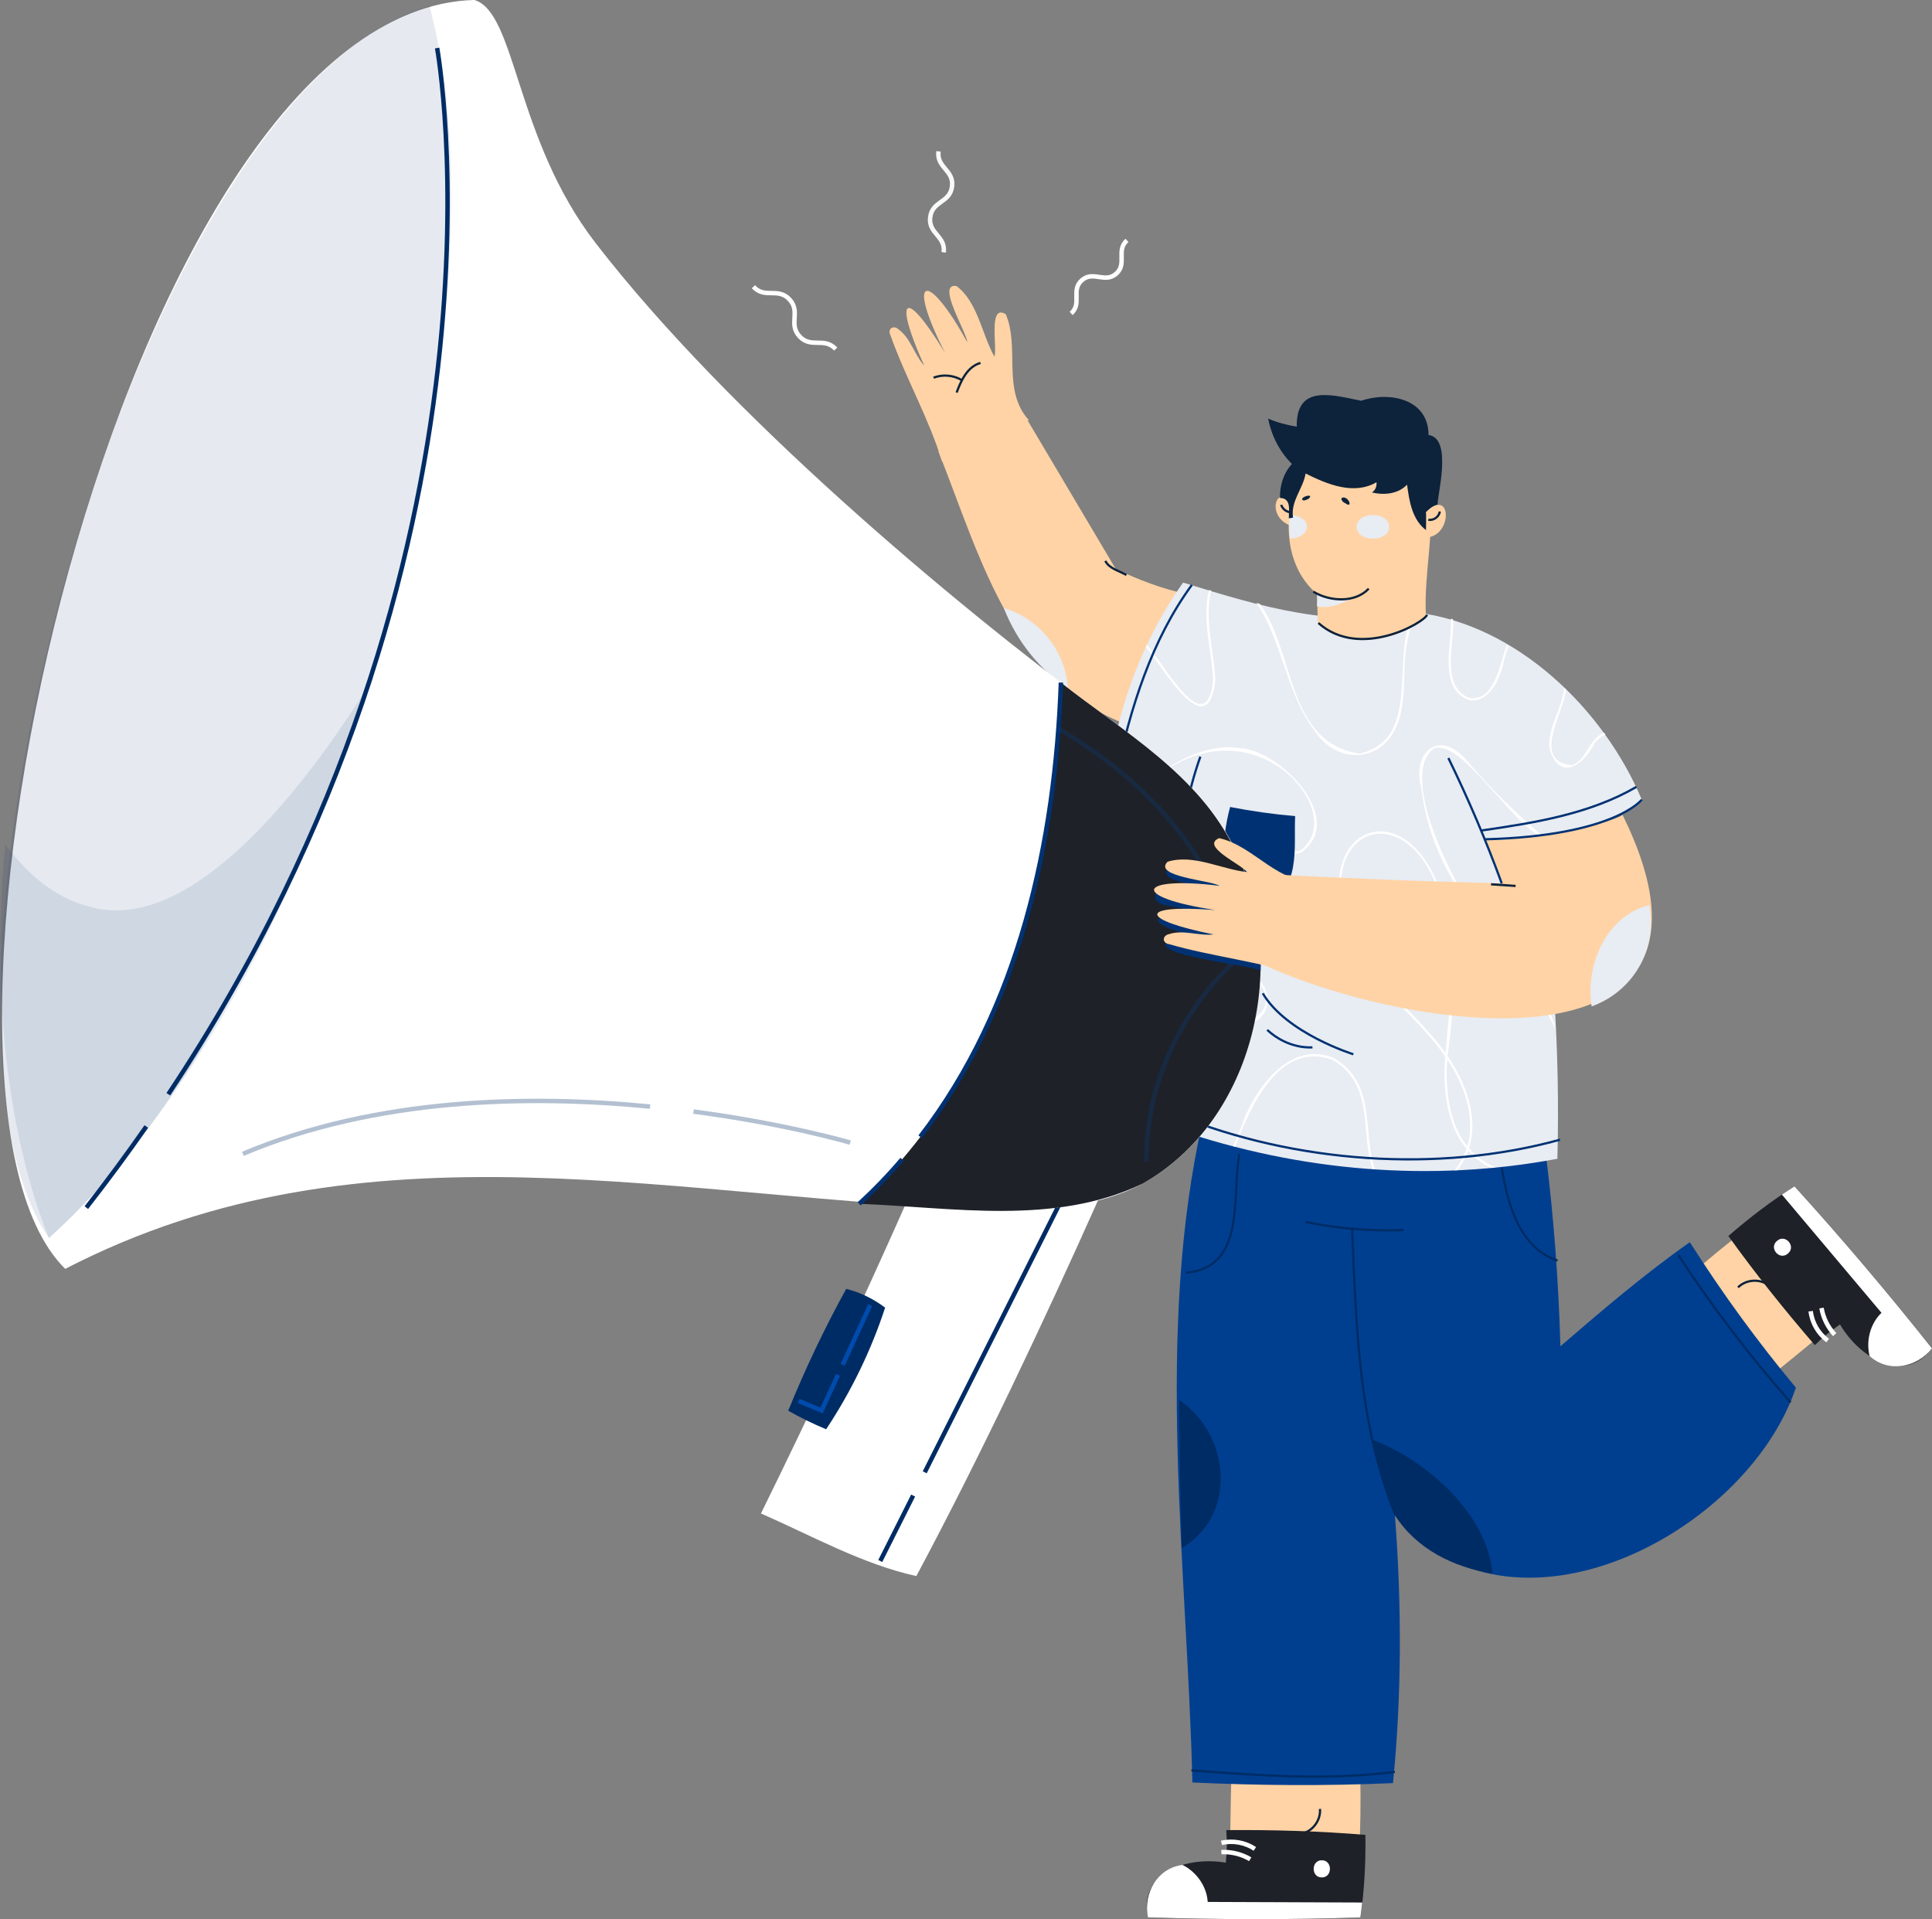 <svg viewBox = "0 0 433.67 430.77" width="433.67" height="430.77" xmlns="http://www.w3.org/2000/svg"><rect x="0" y="0" width="433.67" height="430.77" fill="#808080" stroke="none"/><g transform="matrix(1 0 0 1 216.84 215.38)"  ><g style=""   ><g transform="matrix(1 0 0 1 73.92 191.33)" id="c"  ><path style="stroke: none; stroke-width: 1; stroke-dasharray: none; stroke-linecap: butt; stroke-dashoffset: 0; stroke-linejoin: miter; stroke-miterlimit: 4; fill: rgb(255,211,165); fill-rule: nonzero; opacity: 1;"  transform=" translate(-290.75, -406.72)" d="M 305.34 399.28 C 305.44 404.61 305.38 409.94 305.1 415.25 C 295.6 416.49 285.85 415.86 276.12 413.37 C 276.19 408.18 276.26 402.99 276.43 397.57 C 286.14 397.73 295.85 398.32 305.34 399.28 Z" stroke-linecap="round" /></g><g transform="matrix(1 0 0 1 77.58 193.36)" id="c"  ><path style="stroke: rgb(13,34,59); stroke-width: 0.5; stroke-dasharray: none; stroke-linecap: butt; stroke-dashoffset: 0; stroke-linejoin: miter; stroke-miterlimit: 10; fill: none; fill-rule: nonzero; opacity: 1;"  transform=" translate(-294.42, -408.75)" d="M 296.29 406.02 C 296.5 408.41 294.84 410.83 292.53 411.48" stroke-linecap="round" /></g><g transform="matrix(1 0 0 1 65.11 205.38)" id="c"  ><path style="stroke: none; stroke-width: 1; stroke-dasharray: none; stroke-linecap: butt; stroke-dashoffset: 0; stroke-linejoin: miter; stroke-miterlimit: 4; fill: rgb(30,33,40); fill-rule: nonzero; opacity: 1;"  transform=" translate(-281.94, -420.76)" d="M 306.48 411.84 C 306.56 417.95 306.27 424.06 305.37 430.38 C 289.53 430.91 273.68 430.89 257.66 430.36 C 255.49 419.97 266.94 416.61 275.14 418.09 C 275.38 415.72 275.45 413.33 275.25 410.77 C 285.83 410.68 296.42 411 306.48 411.84 Z" stroke-linecap="round" /></g><g transform="matrix(1 0 0 1 64.78 209.29)" id="c"  ><path style="stroke: none; stroke-width: 1; stroke-dasharray: none; stroke-linecap: butt; stroke-dashoffset: 0; stroke-linejoin: miter; stroke-miterlimit: 4; fill: rgb(255,255,255); fill-rule: nonzero; opacity: 1;"  transform=" translate(-281.62, -424.68)" d="M 305.37 430.38 C 289.53 430.91 273.68 430.89 257.66 430.36 C 256.59 424.93 259.78 419.32 265.43 418.59 C 268.56 420.15 270.88 423.39 271.09 426.9 C 282.65 426.94 294.22 426.99 305.78 427.03 C 305.66 428.14 305.52 429.26 305.36 430.39 Z" stroke-linecap="round" /></g><g transform="matrix(1 0 0 1 79.86 204.08)" id="c"  ><path style="stroke: none; stroke-width: 1; stroke-dasharray: none; stroke-linecap: butt; stroke-dashoffset: 0; stroke-linejoin: miter; stroke-miterlimit: 4; fill: rgb(255,255,255); fill-rule: nonzero; opacity: 1;"  transform=" translate(-296.7, -419.46)" d="M 296.7 421.39 C 294.27 421.43 294.27 417.51 296.7 417.54 C 299.13 417.5 299.13 421.42 296.7 421.39 Z" stroke-linecap="round" /></g><g transform="matrix(1 0 0 1 61.09 198.81)" id="c"  ><path style="stroke: rgb(255,255,255); stroke-width: 1; stroke-dasharray: none; stroke-linecap: butt; stroke-dashoffset: 0; stroke-linejoin: miter; stroke-miterlimit: 10; fill: none; fill-rule: nonzero; opacity: 1;"  transform=" translate(-277.93, -414.2)" d="M 281.67 415 C 279.5 413.55 276.72 413.04 274.18 413.65" stroke-linecap="round" /></g><g transform="matrix(1 0 0 1 60.55 201.12)" id="c"  ><path style="stroke: rgb(255,255,255); stroke-width: 1; stroke-dasharray: none; stroke-linecap: butt; stroke-dashoffset: 0; stroke-linejoin: miter; stroke-miterlimit: 10; fill: none; fill-rule: nonzero; opacity: 1;"  transform=" translate(-277.38, -416.51)" d="M 280.62 417.32 C 278.68 416.17 276.4 415.61 274.15 415.71" stroke-linecap="round" /></g><g transform="matrix(1 0 0 1 177.11 77.55)" id="c"  ><path style="stroke: none; stroke-width: 1; stroke-dasharray: none; stroke-linecap: butt; stroke-dashoffset: 0; stroke-linejoin: miter; stroke-miterlimit: 4; fill: rgb(255,211,165); fill-rule: nonzero; opacity: 1;"  transform=" translate(-393.94, -292.93)" d="M 379.12 286.43 C 383.12 282.9 387.22 279.5 391.45 276.28 C 398.55 282.72 404.37 290.56 408.77 299.59 C 404.77 302.89 400.76 306.2 396.52 309.58 C 390.36 302.07 384.52 294.29 379.12 286.44 Z" stroke-linecap="round" /></g><g transform="matrix(1 0 0 1 176.59 72.83)" id="c"  ><path style="stroke: rgb(13,34,59); stroke-width: 0.5; stroke-dasharray: none; stroke-linecap: butt; stroke-dashoffset: 0; stroke-linejoin: miter; stroke-miterlimit: 10; fill: none; fill-rule: nonzero; opacity: 1;"  transform=" translate(-393.42, -288.22)" d="M 390.12 288.97 C 391.8 287.26 394.73 286.97 396.72 288.3" stroke-linecap="round" /></g><g transform="matrix(1 0 0 1 193.98 71.05)" id="c"  ><path style="stroke: none; stroke-width: 1; stroke-dasharray: none; stroke-linecap: butt; stroke-dashoffset: 0; stroke-linejoin: miter; stroke-miterlimit: 4; fill: rgb(30,33,40); fill-rule: nonzero; opacity: 1;"  transform=" translate(-410.81, -286.44)" d="M 387.96 277.43 C 392.57 273.42 397.41 269.68 402.81 266.28 C 413.46 278.01 423.71 290.11 433.67 302.67 C 427.16 311.05 417.18 304.49 413.01 297.28 C 411.05 298.64 409.18 300.12 407.36 301.93 C 400.44 293.92 393.84 285.64 387.96 277.44 Z" stroke-linecap="round" /></g><g transform="matrix(1 0 0 1 199.99 71.09)" id="c"  ><path style="stroke: none; stroke-width: 1; stroke-dasharray: none; stroke-linecap: butt; stroke-dashoffset: 0; stroke-linejoin: miter; stroke-miterlimit: 4; fill: rgb(255,255,255); fill-rule: nonzero; opacity: 1;"  transform=" translate(-416.83, -286.47)" d="M 402.81 266.28 C 413.46 278.01 423.71 290.11 433.67 302.66 C 430.23 306.99 423.88 308.19 419.66 304.36 C 418.82 300.96 419.79 297.1 422.33 294.66 C 414.88 285.82 407.43 276.97 399.98 268.13 C 400.91 267.5 401.85 266.88 402.81 266.28 Z" stroke-linecap="round" /></g><g transform="matrix(1 0 0 1 183.27 64.56)" id="c"  ><path style="stroke: none; stroke-width: 1; stroke-dasharray: none; stroke-linecap: butt; stroke-dashoffset: 0; stroke-linejoin: miter; stroke-miterlimit: 4; fill: rgb(255,255,255); fill-rule: nonzero; opacity: 1;"  transform=" translate(-400.11, -279.95)" d="M 398.89 278.52 C 396.96 280.11 399.44 283.02 401.32 281.38 C 403.25 279.79 400.77 276.88 398.89 278.52 Z" stroke-linecap="round" /></g><g transform="matrix(1 0 0 1 191.51 82.21)" id="c"  ><path style="stroke: rgb(255,255,255); stroke-width: 1; stroke-dasharray: none; stroke-linecap: butt; stroke-dashoffset: 0; stroke-linejoin: miter; stroke-miterlimit: 10; fill: none; fill-rule: nonzero; opacity: 1;"  transform=" translate(-408.34, -297.59)" d="M 406.43 294.3 C 406.72 296.89 408.14 299.34 410.25 300.88" stroke-linecap="round" /></g><g transform="matrix(1 0 0 1 193.51 81.2)" id="c"  ><path style="stroke: rgb(255,255,255); stroke-width: 1; stroke-dasharray: none; stroke-linecap: butt; stroke-dashoffset: 0; stroke-linejoin: miter; stroke-miterlimit: 10; fill: none; fill-rule: nonzero; opacity: 1;"  transform=" translate(-410.35, -296.59)" d="M 408.87 293.6 C 409.25 295.82 410.29 297.92 411.83 299.57" stroke-linecap="round" /></g><g transform="matrix(1 0 0 1 116.79 110.54)" id="c"  ><path style="stroke: none; stroke-width: 1; stroke-dasharray: none; stroke-linecap: butt; stroke-dashoffset: 0; stroke-linejoin: miter; stroke-miterlimit: 4; fill: rgb(0,63,144); fill-rule: nonzero; opacity: 1;"  transform=" translate(-333.62, -325.92)" d="M 346.95 258.79 C 348.75 273.18 349.85 287.67 350.25 302.17 C 359.55 294.17 368.86 286.16 379.3 278.81 C 386.6 290.3 394.65 301.32 403.11 311.46 C 391.93 344.58 338.95 371.7 313.1 340.07 C 314.68 360.4 314.61 380.86 312.67 400.22 C 297.5 400.89 282.29 400.76 267.64 400.08 C 266.48 351.26 259.09 298.83 270.06 251.18 C 295.47 253.47 320.88 255.82 346.95 258.78 Z" stroke-linecap="round" /></g><g transform="matrix(1 0 0 1 91.53 92.39)" id="c"  ><path style="stroke: rgb(0,44,101); stroke-width: 0.5; stroke-dasharray: none; stroke-linecap: butt; stroke-dashoffset: 0; stroke-linejoin: miter; stroke-miterlimit: 10; fill: none; fill-rule: nonzero; opacity: 1;"  transform=" translate(-308.37, -307.78)" d="M 303.49 275.57 C 304.42 297.23 304.87 319.78 313.25 339.99" stroke-linecap="round" /></g><g transform="matrix(1 0 0 1 87.18 59.83)" id="c"  ><path style="stroke: rgb(0,44,101); stroke-width: 0.5; stroke-dasharray: none; stroke-linecap: butt; stroke-dashoffset: 0; stroke-linejoin: miter; stroke-miterlimit: 10; fill: none; fill-rule: nonzero; opacity: 1;"  transform=" translate(-304.01, -275.22)" d="M 315.02 276.1 C 307.65 276.38 300.24 275.77 293.01 274.27" stroke-linecap="round" /></g><g transform="matrix(1 0 0 1 126.51 57.13)" id="c"  ><path style="stroke: rgb(0,44,101); stroke-width: 0.5; stroke-dasharray: none; stroke-linecap: butt; stroke-dashoffset: 0; stroke-linejoin: miter; stroke-miterlimit: 10; fill: none; fill-rule: nonzero; opacity: 1;"  transform=" translate(-343.34, -272.52)" d="M 337.08 262.09 C 338.41 270.15 341 280.1 349.61 282.95" stroke-linecap="round" /></g><g transform="matrix(1 0 0 1 55.36 56.92)" id="c"  ><path style="stroke: rgb(0,44,101); stroke-width: 0.5; stroke-dasharray: none; stroke-linecap: butt; stroke-dashoffset: 0; stroke-linejoin: miter; stroke-miterlimit: 10; fill: none; fill-rule: nonzero; opacity: 1;"  transform=" translate(-272.19, -272.3)" d="M 278.19 258.96 C 276.43 268.57 279.74 284.56 266.2 285.65" stroke-linecap="round" /></g><g transform="matrix(1 0 0 1 172.51 82.88)" id="c"  ><path style="stroke: rgb(0,44,101); stroke-width: 0.5; stroke-dasharray: none; stroke-linecap: butt; stroke-dashoffset: 0; stroke-linejoin: miter; stroke-miterlimit: 10; fill: none; fill-rule: nonzero; opacity: 1;"  transform=" translate(-389.35, -298.26)" d="M 401.92 314.77 C 392.77 304.38 384.35 293.34 376.77 281.75" stroke-linecap="round" /></g><g transform="matrix(1 0 0 1 73.42 182.68)" id="c"  ><path style="stroke: rgb(0,44,101); stroke-width: 0.5; stroke-dasharray: none; stroke-linecap: butt; stroke-dashoffset: 0; stroke-linejoin: miter; stroke-miterlimit: 10; fill: none; fill-rule: nonzero; opacity: 1;"  transform=" translate(-290.26, -398.07)" d="M 313.09 397.7 C 297.97 399.67 282.64 398.52 267.43 397.37" stroke-linecap="round" /></g><g transform="matrix(1 0 0 1 104.78 122.82)" id="c"  ><path style="stroke: none; stroke-width: 1; stroke-dasharray: none; stroke-linecap: butt; stroke-dashoffset: 0; stroke-linejoin: miter; stroke-miterlimit: 4; fill: rgb(0,44,101); fill-rule: nonzero; opacity: 1;"  transform=" translate(-321.62, -338.2)" d="M 308.21 323.21 C 320.27 327.77 333.86 339.81 335.02 353.2 C 326.26 351.76 317.97 347.71 313.09 340.08 C 313.09 340.15 313.09 340.21 313.1 340.28 C 310.88 334.99 309.09 328.93 308.21 323.22 Z" stroke-linecap="round" /></g><g transform="matrix(1 0 0 1 52.51 115.47)" id="c"  ><path style="stroke: none; stroke-width: 1; stroke-dasharray: none; stroke-linecap: butt; stroke-dashoffset: 0; stroke-linejoin: miter; stroke-miterlimit: 4; fill: rgb(0,44,101); fill-rule: nonzero; opacity: 1;"  transform=" translate(-269.35, -330.86)" d="M 264.68 314.22 C 276.13 321.95 277.87 340.03 265.26 347.49 C 264.95 336.4 264.75 325.31 264.68 314.22 Z" stroke-linecap="round" /></g><g transform="matrix(1 0 0 1 21.62 -86.87)" id="c"  ><path style="stroke: none; stroke-width: 1; stroke-dasharray: none; stroke-linecap: butt; stroke-dashoffset: 0; stroke-linejoin: miter; stroke-miterlimit: 4; fill: rgb(255,211,165); fill-rule: nonzero; opacity: 1;"  transform=" translate(-238.46, -128.51)" d="M 266.3 133.35 C 260.84 132.11 255.54 130.18 250.42 127.66 C 243.63 116.19 236.83 104.72 230.11 93.42 C 223.49 95.84 216.93 98.44 210.61 101.23 C 220.32 125.7 227.73 154.91 255.78 163.61 C 259.24 153.29 262.7 142.97 266.29 133.35 Z" stroke-linecap="round" /></g><g transform="matrix(1 0 0 1 -1.53 -131.49)" id="c"  ><path style="stroke: none; stroke-width: 1; stroke-dasharray: none; stroke-linecap: butt; stroke-dashoffset: 0; stroke-linejoin: miter; stroke-miterlimit: 4; fill: rgb(255,211,165); fill-rule: nonzero; opacity: 1;"  transform=" translate(-215.31, -83.89)" d="M 230.94 94.31 C 224.83 87.54 228.98 78.07 225.76 70.52 C 221.78 68.1 223.9 78 223.22 80.06 C 220.35 74.95 219.51 67.84 214.71 64.2 C 210.04 63.44 216.98 74.46 217.12 76.82 C 208.14 60.43 203.21 61.72 212.15 79.23 C 202.84 63.94 200.58 66.9 207.47 82.09 C 205.2 79.57 204.46 75.96 201.68 73.91 C 200.54 72.89 199.16 73.8 199.87 75.23 C 203.28 84.84 208.5 93.88 211.47 103.62 C 217.75 100 224.28 96.72 230.94 94.31 Z" stroke-linecap="round" /></g><g transform="matrix(1 0 0 1 15.68 -69.83)" id="c"  ><path style="stroke: none; stroke-width: 1; stroke-dasharray: none; stroke-linecap: butt; stroke-dashoffset: 0; stroke-linejoin: miter; stroke-miterlimit: 4; fill: rgb(232,236,243); fill-rule: nonzero; opacity: 1;"  transform=" translate(-232.51, -145.55)" d="M 225.32 136.5 C 233.31 138.77 239.28 146.31 239.71 154.6 C 233.16 150.1 228.22 143.9 225.32 136.5 Z" stroke-linecap="round" /></g><g transform="matrix(1 0 0 1 0.56 -130.59)" id="c"  ><path style="stroke: rgb(13,34,59); stroke-width: 0.5; stroke-dasharray: none; stroke-linecap: butt; stroke-dashoffset: 0; stroke-linejoin: miter; stroke-miterlimit: 10; fill: none; fill-rule: nonzero; opacity: 1;"  transform=" translate(-217.39, -84.8)" d="M 220.07 81.47 C 217.1 82.32 215.72 85.45 214.72 88.12" stroke-linecap="round" /></g><g transform="matrix(1 0 0 1 -4.12 -130.58)" id="c"  ><path style="stroke: rgb(13,34,59); stroke-width: 0.5; stroke-dasharray: none; stroke-linecap: butt; stroke-dashoffset: 0; stroke-linejoin: miter; stroke-miterlimit: 10; fill: none; fill-rule: nonzero; opacity: 1;"  transform=" translate(-212.72, -84.8)" d="M 209.56 84.77 C 211.6 83.98 214 84.19 215.88 85.31" stroke-linecap="round" /></g><g transform="matrix(1 0 0 1 33.64 -87.91)" id="c"  ><path style="stroke: rgb(13,34,59); stroke-width: 0.5; stroke-dasharray: none; stroke-linecap: butt; stroke-dashoffset: 0; stroke-linejoin: miter; stroke-miterlimit: 10; fill: none; fill-rule: nonzero; opacity: 1;"  transform=" translate(-250.48, -127.47)" d="M 248.11 125.89 C 248.94 127.62 251.27 128.13 252.84 129.06" stroke-linecap="round" /></g><g transform="matrix(1 0 0 1 91.97 -18.58)" id="c"  ><path style="stroke: none; stroke-width: 1; stroke-dasharray: none; stroke-linecap: butt; stroke-dashoffset: 0; stroke-linejoin: miter; stroke-miterlimit: 4; fill: rgb(232,236,243); fill-rule: nonzero; opacity: 1;"  transform=" translate(-308.81, -196.8)" d="M 317.84 137.46 C 340.55 140.18 360.06 159.32 368.52 179.47 C 362.42 185.47 353.07 185.81 344.91 187.9 C 348.53 211.59 350.25 235.58 349.58 260.09 C 321.41 265.39 291.83 262.96 264.19 253.51 C 264.98 231.11 265.26 208.69 265.17 186.58 C 259.61 181.96 254.38 176.96 249.1 171.93 C 251.5 157.23 256.86 143.02 265.56 130.76 C 283.58 136.32 299.51 141.11 317.84 137.46 Z" stroke-linecap="round" /></g><g transform="matrix(1 0 0 1 137.22 -52.03)" id="c"  ><path style="stroke: none; stroke-width: 1; stroke-dasharray: none; stroke-linecap: butt; stroke-dashoffset: 0; stroke-linejoin: miter; stroke-miterlimit: 4; fill: rgb(255,255,255); fill-rule: nonzero; opacity: 1;"  transform=" translate(-354.05, -163.36)" d="M 357.98 166.68 C 355.42 171.96 349.91 175.6 347.76 167.86 C 347.46 163.09 350.59 159.23 351.09 154.4 C 351.23 154.53 351.38 154.67 351.52 154.8 C 350.99 160.1 343.71 170.68 352.71 171.78 C 356.09 170.85 356.6 165.67 360.07 164.47 C 360.17 164.61 360.27 164.75 360.37 164.89 C 359.46 165.31 358.63 165.91 357.98 166.68 Z" stroke-linecap="round" /></g><g transform="matrix(1 0 0 1 115.06 -67.34)" id="c"  ><path style="stroke: none; stroke-width: 1; stroke-dasharray: none; stroke-linecap: butt; stroke-dashoffset: 0; stroke-linejoin: miter; stroke-miterlimit: 4; fill: rgb(255,255,255); fill-rule: nonzero; opacity: 1;"  transform=" translate(-331.89, -148.04)" d="M 337.35 149.3 C 336.33 153.64 333.49 157.95 329.66 157.13 C 322.58 154.32 326.07 144.27 325.66 138.85 C 325.82 138.91 325.99 138.97 326.15 139.02 C 326.56 144.16 323.21 153.95 329.76 156.64 C 335.33 157.57 336.64 149.34 338.18 144.71 C 338.33 144.8 338.48 144.9 338.63 144.99 C 338.11 146.31 337.7 147.79 337.34 149.3 Z" stroke-linecap="round" /></g><g transform="matrix(1 0 0 1 101.27 9.26)" id="c"  ><path style="stroke: none; stroke-width: 1; stroke-dasharray: none; stroke-linecap: butt; stroke-dashoffset: 0; stroke-linejoin: miter; stroke-miterlimit: 4; fill: rgb(255,255,255); fill-rule: nonzero; opacity: 1;"  transform=" translate(-318.11, -224.65)" d="M 329.19 257.85 C 324.8 252.84 323.75 244.09 324.42 237.17 C 318.99 229.35 311.41 223.76 305.97 215.96 C 284.34 179.09 334.8 167.76 324.93 237.03 C 328.76 242.57 332.04 250.5 329.75 257.74 C 331.39 259.66 333.3 261 335.69 262.05 C 335.37 262.08 335.05 262.12 334.73 262.15 C 332.7 261.16 331.02 259.95 329.56 258.29 C 329 259.84 328.19 261.33 327.18 262.67 C 326.96 262.68 326.74 262.68 326.52 262.69 C 327.68 261.23 328.6 259.58 329.19 257.85 Z M 325.06 229.95 C 331.34 170.01 285.76 180.54 306.38 215.67 C 311.7 223.27 319.09 228.82 324.48 236.37 C 324.64 234.21 324.87 232.09 325.06 229.94 Z M 329.89 254.72 C 330.56 248.5 328 242.57 324.88 237.85 C 324.31 244.37 325.37 252.52 329.37 257.28 C 329.62 256.44 329.8 255.58 329.89 254.72 Z" stroke-linecap="round" /></g><g transform="matrix(1 0 0 1 75.87 34.13)" id="c"  ><path style="stroke: none; stroke-width: 1; stroke-dasharray: none; stroke-linecap: butt; stroke-dashoffset: 0; stroke-linejoin: miter; stroke-miterlimit: 4; fill: rgb(255,255,255); fill-rule: nonzero; opacity: 1;"  transform=" translate(-292.71, -249.51)" d="M 278.45 253.35 C 281.2 244.83 289.27 233.34 299.31 237.43 C 309.22 243.26 305.64 253.74 308.63 262.45 C 308.45 262.44 308.27 262.43 308.1 262.42 C 305.2 253.89 308.69 243.59 299.11 237.88 C 287.29 233.54 280.59 248.33 277.27 257.4 C 277.11 257.36 276.94 257.32 276.78 257.27 C 277.37 255.96 277.92 254.64 278.45 253.34 Z" stroke-linecap="round" /></g><g transform="matrix(1 0 0 1 58.53 -35.65)" id="c"  ><path style="stroke: none; stroke-width: 1; stroke-dasharray: none; stroke-linecap: butt; stroke-dashoffset: 0; stroke-linejoin: miter; stroke-miterlimit: 4; fill: rgb(255,255,255); fill-rule: nonzero; opacity: 1;"  transform=" translate(-275.36, -179.73)" d="M 278.33 167.91 C 287.13 168.31 302.52 183.74 292.09 191.35 C 284.52 193.62 274.71 184.75 265.17 188.57 C 265.17 188.4 265.17 188.22 265.17 188.05 C 274.95 184.33 284.35 192.93 291.87 190.9 C 303.75 182.21 279.22 153.9 255.51 177.99 L 255.14 177.65 C 260.82 172.7 269.19 166.63 278.32 167.91 Z" stroke-linecap="round" /></g><g transform="matrix(1 0 0 1 117.08 -16.12)" id="c"  ><path style="stroke: none; stroke-width: 1; stroke-dasharray: none; stroke-linecap: butt; stroke-dashoffset: 0; stroke-linejoin: miter; stroke-miterlimit: 4; fill: rgb(255,255,255); fill-rule: nonzero; opacity: 1;"  transform=" translate(-333.92, -199.27)" d="M 345.09 187.31 C 338.66 183.61 327.94 166.21 322.01 167.93 C 313.11 174.01 327.89 201.45 332.39 206.66 C 338.48 214.34 346.81 221.49 349.26 231.25 C 339.59 210.97 322.16 201.91 318.97 176.7 C 316.88 168.56 323.46 163.09 329.92 171.5 C 334.93 177.27 340.41 182.7 346.24 187.63 C 346.03 187.67 345.82 187.71 345.62 187.75 C 345.44 187.6 345.26 187.45 345.09 187.3 Z" stroke-linecap="round" /></g><g transform="matrix(1 0 0 1 83.11 -62.98)" id="c"  ><path style="stroke: none; stroke-width: 1; stroke-dasharray: none; stroke-linecap: butt; stroke-dashoffset: 0; stroke-linejoin: miter; stroke-miterlimit: 4; fill: rgb(255,255,255); fill-rule: nonzero; opacity: 1;"  transform=" translate(-299.95, -152.4)" d="M 315.51 146.49 C 315.02 151.06 315.48 155.66 314.39 160.17 C 311.92 171.45 300.25 172.18 295.01 163.94 C 288.66 155.49 287.89 144.02 282.03 135.33 C 282.28 135.4 282.53 135.46 282.78 135.53 C 290.78 146.42 288.68 166.7 305.25 169.16 C 319.34 165.71 311.94 147.29 317.31 137.5 C 317.49 137.5 317.68 137.47 317.87 137.47 C 316.66 140.35 315.85 143.41 315.52 146.5 Z" stroke-linecap="round" /></g><g transform="matrix(1 0 0 1 48.16 -69.9)" id="c"  ><path style="stroke: none; stroke-width: 1; stroke-dasharray: none; stroke-linecap: butt; stroke-dashoffset: 0; stroke-linejoin: miter; stroke-miterlimit: 4; fill: rgb(255,255,255); fill-rule: nonzero; opacity: 1;"  transform=" translate(-265, -145.49)" d="M 271.75 133.08 C 270.37 139.61 272.57 146.21 272.8 152.77 C 271.08 167.7 260.79 149.44 257.2 145.22 C 257.28 145.06 257.36 144.9 257.43 144.74 C 260.89 148.31 270.71 166.91 272.3 152.79 C 272.06 146.01 269.72 139.19 271.39 132.43 C 271.55 132.47 271.71 132.52 271.87 132.57 C 271.83 132.74 271.78 132.92 271.75 133.08 Z" stroke-linecap="round" /></g><g transform="matrix(1 0 0 1 57.82 6.44)" id="c"  ><path style="stroke: none; stroke-width: 1; stroke-dasharray: none; stroke-linecap: butt; stroke-dashoffset: 0; stroke-linejoin: miter; stroke-miterlimit: 4; fill: rgb(255,255,255); fill-rule: nonzero; opacity: 1;"  transform=" translate(-274.65, -221.82)" d="M 273.22 229.98 C 281.22 231.69 289.04 224.76 280.35 218.73 C 275.79 215.66 270.12 214.99 265.07 213.03 C 265.07 212.85 265.07 212.68 265.07 212.5 C 270.22 214.51 275.96 215.17 280.63 218.32 C 285.88 221.17 286.42 229.18 278.54 230.42 C 273.95 231.02 269.28 229.62 264.78 231.15 C 264.78 230.98 264.78 230.8 264.78 230.63 C 267.51 229.84 270.39 229.73 273.2 229.98 Z" stroke-linecap="round" /></g><g transform="matrix(1 0 0 1 65.86 -23.7)" id="c"  ><path style="stroke: none; stroke-width: 1; stroke-dasharray: none; stroke-linecap: butt; stroke-dashoffset: 0; stroke-linejoin: miter; stroke-miterlimit: 4; fill: rgb(0,50,115); fill-rule: nonzero; opacity: 1;"  transform=" translate(-282.69, -191.69)" d="M 276.12 181.14 C 280.94 182.08 285.82 182.76 290.71 183.19 C 290.35 189.73 292.19 200.73 283.51 202.23 C 272.45 202.78 274.15 188.36 276.11 181.13 Z" stroke-linecap="round" /></g><g transform="matrix(1 0 0 1 50.35 -33.17)" id="c"  ><path style="stroke: rgb(0,50,115); stroke-width: 0.5; stroke-dasharray: none; stroke-linecap: butt; stroke-dashoffset: 0; stroke-linejoin: miter; stroke-miterlimit: 10; fill: none; fill-rule: nonzero; opacity: 1;"  transform=" translate(-267.19, -182.22)" d="M 269.44 169.84 C 266.61 177.77 265.09 186.17 264.94 194.59" stroke-linecap="round" /></g><g transform="matrix(1 0 0 1 42.21 -62.83)" id="c"  ><path style="stroke: rgb(0,50,115); stroke-width: 0.5; stroke-dasharray: none; stroke-linecap: butt; stroke-dashoffset: 0; stroke-linejoin: miter; stroke-miterlimit: 10; fill: none; fill-rule: nonzero; opacity: 1;"  transform=" translate(-259.04, -152.55)" d="M 267.52 131.29 C 258.45 143.68 253.75 158.93 250.57 173.81" stroke-linecap="round" /></g><g transform="matrix(1 0 0 1 90.39 39.9)" id="c"  ><path style="stroke: rgb(0,50,115); stroke-width: 0.5; stroke-dasharray: none; stroke-linecap: butt; stroke-dashoffset: 0; stroke-linejoin: miter; stroke-miterlimit: 10; fill: none; fill-rule: nonzero; opacity: 1;"  transform=" translate(-307.22, -255.29)" d="M 350.16 255.82 C 322.7 263.38 290.73 261.01 264.28 250.34" stroke-linecap="round" /></g><g transform="matrix(1 0 0 1 76.78 14.41)" id="c"  ><path style="stroke: rgb(0,50,115); stroke-width: 0.5; stroke-dasharray: none; stroke-linecap: butt; stroke-dashoffset: 0; stroke-linejoin: miter; stroke-miterlimit: 10; fill: none; fill-rule: nonzero; opacity: 1;"  transform=" translate(-293.62, -229.8)" d="M 303.78 236.64 C 303.78 236.64 288.73 231.95 283.45 222.96" stroke-linecap="round" /></g><g transform="matrix(1 0 0 1 72.68 17.75)" id="c"  ><path style="stroke: rgb(0,50,115); stroke-width: 0.5; stroke-dasharray: none; stroke-linecap: butt; stroke-dashoffset: 0; stroke-linejoin: miter; stroke-miterlimit: 10; fill: none; fill-rule: nonzero; opacity: 1;"  transform=" translate(-289.52, -233.14)" d="M 294.6 235.08 C 294.6 235.08 289.32 235.67 284.44 231.17" stroke-linecap="round" /></g><g transform="matrix(1 0 0 1 71.39 -100.56)" id="c"  ><path style="stroke: none; stroke-width: 1; stroke-dasharray: none; stroke-linecap: butt; stroke-dashoffset: 0; stroke-linejoin: miter; stroke-miterlimit: 4; fill: rgb(255,211,165); fill-rule: nonzero; opacity: 1;"  transform=" translate(-288.22, -114.83)" d="M 290.03 114.62 C 287.2 107.02 283.44 115.91 289.86 118.05 C 289.96 116.78 290.25 115.48 290.03 114.62 Z" stroke-linecap="round" /></g><g transform="matrix(1 0 0 1 71.69 -101.25)" id="c"  ><path style="stroke: rgb(13,34,59); stroke-width: 0.5; stroke-dasharray: none; stroke-linecap: butt; stroke-dashoffset: 0; stroke-linejoin: miter; stroke-miterlimit: 10; fill: none; fill-rule: nonzero; opacity: 1;"  transform=" translate(-288.52, -114.14)" d="M 289.47 114.96 C 288.6 114.82 287.84 114.16 287.57 113.32" stroke-linecap="round" /></g><g transform="matrix(1 0 0 1 88.41 -96.01)" id="c"  ><path style="stroke: none; stroke-width: 1; stroke-dasharray: none; stroke-linecap: butt; stroke-dashoffset: 0; stroke-linejoin: miter; stroke-miterlimit: 4; fill: rgb(255,211,165); fill-rule: nonzero; opacity: 1;"  transform=" translate(-305.25, -119.37)" d="M 320.07 138.05 C 319.35 125.36 324.87 109.84 316.69 99.06 C 296.34 83.15 279.66 119.9 295.66 133.35 C 295.7 136.24 295.74 137.12 295.79 139.64 C 301.44 146.09 314.79 144.04 320.07 138.05 Z" stroke-linecap="round" /></g><g transform="matrix(1 0 0 1 76.35 -103.59)" id="c"  ><path style="stroke: none; stroke-width: 1; stroke-dasharray: none; stroke-linecap: butt; stroke-dashoffset: 0; stroke-linejoin: miter; stroke-miterlimit: 4; fill: rgb(13,34,59); fill-rule: nonzero; opacity: 1;"  transform=" translate(-293.19, -111.8)" d="M 293.67 112 C 293.27 112.17 292.65 112.55 292.28 112.16 C 292.17 111.28 295.19 110.77 293.67 112 Z" stroke-linecap="round" /></g><g transform="matrix(1 0 0 1 85.18 -102.9)" id="c"  ><path style="stroke: none; stroke-width: 1; stroke-dasharray: none; stroke-linecap: butt; stroke-dashoffset: 0; stroke-linejoin: miter; stroke-miterlimit: 4; fill: rgb(13,34,59); fill-rule: nonzero; opacity: 1;"  transform=" translate(-302.02, -112.49)" d="M 301.94 112.93 C 301.31 112.74 300.55 111.66 301.67 111.67 C 302.96 111.85 303.6 114.19 301.94 112.93 Z" stroke-linecap="round" /></g><g transform="matrix(1 0 0 1 74.52 -97.14)" id="c"  ><path style="stroke: none; stroke-width: 1; stroke-dasharray: none; stroke-linecap: butt; stroke-dashoffset: 0; stroke-linejoin: miter; stroke-miterlimit: 4; fill: rgb(232,236,243); fill-rule: nonzero; opacity: 1;"  transform=" translate(-291.35, -118.25)" d="M 293.36 118.25 C 293.36 119.71 291.63 120.92 289.56 120.88 C 289.34 119.13 289.28 117.37 289.42 115.62 C 291.48 115.49 293.39 116.75 293.36 118.24 Z" stroke-linecap="round" /></g><g transform="matrix(1 0 0 1 91.33 -97.13)" id="c"  ><path style="stroke: none; stroke-width: 1; stroke-dasharray: none; stroke-linecap: butt; stroke-dashoffset: 0; stroke-linejoin: miter; stroke-miterlimit: 4; fill: rgb(232,236,243); fill-rule: nonzero; opacity: 1;"  transform=" translate(-308.16, -118.25)" d="M 308.16 120.89 C 303.29 120.94 303.29 115.57 308.16 115.62 C 313.03 115.57 313.03 120.94 308.16 120.89 Z" stroke-linecap="round" /></g><g transform="matrix(1 0 0 1 82.62 -80.59)" id="c"  ><path style="stroke: none; stroke-width: 1; stroke-dasharray: none; stroke-linecap: butt; stroke-dashoffset: 0; stroke-linejoin: miter; stroke-miterlimit: 4; fill: rgb(232,236,243); fill-rule: nonzero; opacity: 1;"  transform=" translate(-299.46, -134.8)" d="M 303.32 134.37 C 300.98 135.61 298.27 136.74 295.6 136.05 C 295.68 135.17 295.69 134.28 295.62 133.34 C 297.94 134.59 300.71 134.96 303.32 134.37 Z" stroke-linecap="round" /></g><g transform="matrix(1 0 0 1 84.17 -82.06)" id="c"  ><path style="stroke: rgb(13,34,59); stroke-width: 0.5; stroke-dasharray: none; stroke-linecap: butt; stroke-dashoffset: 0; stroke-linejoin: miter; stroke-miterlimit: 10; fill: none; fill-rule: nonzero; opacity: 1;"  transform=" translate(-301, -133.32)" d="M 307.22 132.12 C 304.15 135.41 298.39 135.01 294.79 132.8" stroke-linecap="round" /></g><g transform="matrix(1 0 0 1 91.29 -74.67)" id="c"  ><path style="stroke: rgb(13,34,59); stroke-width: 0.5; stroke-dasharray: none; stroke-linecap: butt; stroke-dashoffset: 0; stroke-linejoin: miter; stroke-miterlimit: 10; fill: none; fill-rule: nonzero; opacity: 1;"  transform=" translate(-308.13, -140.71)" d="M 320.33 137.99 C 319.73 139.73 305.23 148.13 295.93 139.83" stroke-linecap="round" /></g><g transform="matrix(1 0 0 1 87.35 -111.46)" id="c"  ><path style="stroke: none; stroke-width: 1; stroke-dasharray: none; stroke-linecap: butt; stroke-dashoffset: 0; stroke-linejoin: miter; stroke-miterlimit: 4; fill: rgb(13,34,59); fill-rule: nonzero; opacity: 1;"  transform=" translate(-304.18, -103.92)" d="M 320.35 119.17 C 317.01 116.9 316.32 112.52 315.83 108.78 C 313.83 110.9 310.68 111.17 307.94 110.54 C 308.64 110.1 309.07 109.25 308.97 108.24 C 303.87 111.2 297.89 108.69 293.05 106.28 C 292.53 109.63 289.66 112.44 290.23 116.19 C 289.96 116.24 289.68 116.29 289.29 116.34 C 289.25 114.6 289.93 111.8 287.31 111.77 C 287.24 108.97 288.11 106.16 289.99 104.14 C 287.26 101.44 285.4 97.85 284.65 93.95 C 286.65 94.84 288.81 95.38 291.07 95.77 C 290.88 86.07 299.27 88.72 305.52 89.95 C 311.84 87.79 320.63 89.49 320.65 97.64 C 326.29 98.36 322.35 112.15 322.72 113.23 C 318.54 114.43 320.93 118.37 320.35 119.18 Z" stroke-linecap="round" /></g><g transform="matrix(1 0 0 1 105.43 -98.41)" id="c"  ><path style="stroke: none; stroke-width: 1; stroke-dasharray: none; stroke-linecap: butt; stroke-dashoffset: 0; stroke-linejoin: miter; stroke-miterlimit: 4; fill: rgb(255,211,165); fill-rule: nonzero; opacity: 1;"  transform=" translate(-322.26, -116.98)" d="M 320.06 114.96 C 325.93 109.17 326.12 120.6 320 120.63 C 320.11 119.16 320.16 115.27 320.06 114.96 Z" stroke-linecap="round" /></g><g transform="matrix(1 0 0 1 105.06 -99.63)" id="c"  ><path style="stroke: rgb(13,34,59); stroke-width: 0.5; stroke-dasharray: none; stroke-linecap: butt; stroke-dashoffset: 0; stroke-linejoin: miter; stroke-miterlimit: 10; fill: none; fill-rule: nonzero; opacity: 1;"  transform=" translate(-321.89, -115.76)" d="M 323.18 114.81 C 323.02 116.01 321.79 116.89 320.6 116.67" stroke-linecap="round" /></g><g transform="matrix(1 0 0 1 -8.11 95.18)" id="c"  ><path style="stroke: none; stroke-width: 1; stroke-dasharray: none; stroke-linecap: butt; stroke-dashoffset: 0; stroke-linejoin: miter; stroke-miterlimit: 4; fill: rgb(255,255,255); fill-rule: nonzero; opacity: 1;"  transform=" translate(-208.73, -310.56)" d="M 246.64 269.03 C 234.42 296.44 219.79 327.38 205.69 353.75 C 193.68 351.12 182.13 344.66 170.81 339.7 C 182.19 316.56 193.11 293.2 203.56 269.67 C 217.93 267.87 235.74 265.87 246.65 269.04 Z" stroke-linecap="round" /></g><g transform="matrix(1 0 0 1 -15.56 127.64)" id="c"  ><path style="stroke: rgb(0,44,101); stroke-width: 1; stroke-dasharray: none; stroke-linecap: butt; stroke-dashoffset: 0; stroke-linejoin: miter; stroke-miterlimit: 10; fill: none; fill-rule: nonzero; opacity: 1;"  transform=" translate(-201.27, -343.02)" d="M 204.96 335.68 L 197.58 350.37" stroke-linecap="round" /></g><g transform="matrix(1 0 0 1 6.16 84.36)" id="c"  ><path style="stroke: rgb(0,44,101); stroke-width: 1; stroke-dasharray: none; stroke-linecap: butt; stroke-dashoffset: 0; stroke-linejoin: miter; stroke-miterlimit: 10; fill: none; fill-rule: nonzero; opacity: 1;"  transform=" translate(-223, -299.75)" d="M 238.43 269.03 L 207.57 330.47" stroke-linecap="round" /></g><g transform="matrix(1 0 0 1 -29.03 89.66)" id="c"  ><path style="stroke: none; stroke-width: 1; stroke-dasharray: none; stroke-linecap: butt; stroke-dashoffset: 0; stroke-linejoin: miter; stroke-miterlimit: 4; fill: rgb(0,44,101); fill-rule: nonzero; opacity: 1;"  transform=" translate(-187.81, -305.05)" d="M 198.68 293.51 C 195.55 303.1 191.07 312.32 185.44 320.81 C 182.51 319.59 179.67 318.2 176.93 316.64 C 180.72 307.3 185.07 298.16 189.95 289.29 C 193.08 290.08 196.02 291.51 198.68 293.51 Z" stroke-linecap="round" /></g><g transform="matrix(1 0 0 1 -33.16 97.2)" id="c"  ><path style="stroke: rgb(0,75,173); stroke-width: 1; stroke-dasharray: none; stroke-linecap: butt; stroke-dashoffset: 0; stroke-linejoin: miter; stroke-miterlimit: 10; fill: none; fill-rule: nonzero; opacity: 1;"  transform=" translate(-183.68, -312.59)" d="M 188.11 308.59 L 184.42 316.59 L 179.25 314.45" stroke-linecap="round" /></g><g transform="matrix(1 0 0 1 -24.6 84.26)" id="c"  ><path style="stroke: rgb(0,75,173); stroke-width: 1; stroke-dasharray: none; stroke-linecap: butt; stroke-dashoffset: 0; stroke-linejoin: miter; stroke-miterlimit: 10; fill: none; fill-rule: nonzero; opacity: 1;"  transform=" translate(-192.24, -299.64)" d="M 195.33 292.94 L 189.14 306.35" stroke-linecap="round" /></g><g transform="matrix(1 0 0 1 -75.15 -72.98)" id="c"  ><path style="stroke: none; stroke-width: 1; stroke-dasharray: none; stroke-linecap: butt; stroke-dashoffset: 0; stroke-linejoin: miter; stroke-miterlimit: 4; fill: rgb(255,255,255); fill-rule: nonzero; opacity: 1;"  transform=" translate(-141.68, -142.41)" d="M 246.38 159.42 C 255.65 166.29 265.21 173.09 272.1 182.32 C 290.92 206.74 284.84 249.94 256.43 265.69 C 246.83 270.81 235.74 271.55 225.12 271.58 C 152.27 269.59 82.42 249.76 14.63 284.81 C -26.48 244.38 27.23 2.14 106.47 0 C 115.88 2.82 115.57 31.11 133.69 54.57 C 163.52 93.19 214 135.41 246.38 159.42 Z" stroke-linecap="round" /></g><g transform="matrix(1 0 0 1 -166.2 -75.79)" id="c"  ><path style="stroke: none; stroke-width: 1; stroke-dasharray: none; stroke-linecap: butt; stroke-dashoffset: 0; stroke-linejoin: miter; stroke-miterlimit: 4; fill: rgb(0,44,101); fill-rule: nonzero; opacity: 0.1;"  transform=" translate(-50.64, -139.59)" d="M 10.99 277.88 C -23.35 228.35 27.69 21.56 96.4 1.31 C 115.43 71.97 77 218.18 10.99 277.88 Z" stroke-linecap="round" /></g><g transform="matrix(1 0 0 1 -174.78 -0.59)" id="c"  ><path style="stroke: none; stroke-width: 1; stroke-dasharray: none; stroke-linecap: butt; stroke-dashoffset: 0; stroke-linejoin: miter; stroke-miterlimit: 4; fill: rgb(0,44,101); fill-rule: nonzero; opacity: 0.1;"  transform=" translate(-42.06, -214.8)" d="M 21.99 203.97 C 45.85 208.54 72.07 171.32 84.06 151.71 C 61.24 207.67 44.12 247.89 10.99 277.88 C 5.66 264.99 -3.05 234.46 1.17 189.45 C 6.4 196.68 13.19 202.27 21.98 203.96 Z" stroke-linecap="round" /></g><g transform="matrix(1 0 0 1 -190.73 46.56)" id="c"  ><path style="stroke: rgb(0,44,101); stroke-width: 1; stroke-dasharray: none; stroke-linecap: butt; stroke-dashoffset: 0; stroke-linejoin: miter; stroke-miterlimit: 10; fill: none; fill-rule: nonzero; opacity: 1;"  transform=" translate(-26.11, -261.94)" d="M 32.84 252.84 C 28.62 258.9 24.13 264.98 19.38 271.05" stroke-linecap="round" /></g><g transform="matrix(1 0 0 1 -147.72 -87.19)" id="c"  ><path style="stroke: rgb(0,44,101); stroke-width: 1; stroke-dasharray: none; stroke-linecap: butt; stroke-dashoffset: 0; stroke-linejoin: miter; stroke-miterlimit: 10; fill: none; fill-rule: nonzero; opacity: 1;"  transform=" translate(-69.12, -128.19)" d="M 98.12 10.78 C 98.12 10.78 118.7 123.96 37.78 245.6" stroke-linecap="round" /></g><g transform="matrix(1 0 0 1 21.07 -2.88)" id="c"  ><path style="stroke: none; stroke-width: 1; stroke-dasharray: none; stroke-linecap: butt; stroke-dashoffset: 0; stroke-linejoin: miter; stroke-miterlimit: 4; fill: rgb(30,33,40); fill-rule: nonzero; opacity: 1;"  transform=" translate(-237.91, -212.5)" d="M 192.85 270.19 C 213.93 271 236.71 275.14 256.43 265.69 C 281.75 251.5 289.63 215.75 277.12 190.57 C 269 173.81 252.39 164.41 238.15 153.22 C 236.81 195.45 225.15 240.67 192.85 270.19 Z" stroke-linecap="round" /></g><g transform="matrix(1 0 0 1 5.51 -11.2)" id="c"  ><path style="stroke: rgb(0,50,115); stroke-width: 1; stroke-dasharray: none; stroke-linecap: butt; stroke-dashoffset: 0; stroke-linejoin: miter; stroke-miterlimit: 10; fill: none; fill-rule: nonzero; opacity: 1;"  transform=" translate(-222.35, -204.19)" d="M 206.55 255.16 C 228.85 226.19 236.87 188.92 238.14 153.21" stroke-linecap="round" /></g><g transform="matrix(1 0 0 1 -19.17 49.81)" id="c"  ><path style="stroke: rgb(0,50,115); stroke-width: 1; stroke-dasharray: none; stroke-linecap: butt; stroke-dashoffset: 0; stroke-linejoin: miter; stroke-miterlimit: 10; fill: none; fill-rule: nonzero; opacity: 1;"  transform=" translate(-197.66, -265.19)" d="M 192.85 270.19 C 196.27 267.06 199.48 263.72 202.48 260.2" stroke-linecap="round" /></g><g transform="matrix(1 0 0 1 40.53 -25.76)" id="c"  ><path style="stroke: rgb(0,75,173); stroke-width: 1; stroke-dasharray: none; stroke-linecap: butt; stroke-dashoffset: 0; stroke-linejoin: miter; stroke-miterlimit: 10; fill: none; fill-rule: nonzero; opacity: 0.2;"  transform=" translate(-257.36, -189.63)" d="M 277.01 215.62 C 277.01 215.62 276.5 186.62 237.71 163.64" stroke-linecap="round" /></g><g transform="matrix(1 0 0 1 51.62 21.83)" id="c"  ><path style="stroke: rgb(0,75,173); stroke-width: 1; stroke-dasharray: none; stroke-linecap: butt; stroke-dashoffset: 0; stroke-linejoin: miter; stroke-miterlimit: 10; fill: none; fill-rule: nonzero; opacity: 0.2;"  transform=" translate(-268.45, -237.22)" d="M 279.61 213.66 C 279.61 213.66 257.29 230.22 257.29 260.78" stroke-linecap="round" /></g><g transform="matrix(1 0 0 1 -116.62 37.66)" id="c"  ><path style="stroke: rgb(0,44,101); stroke-width: 1; stroke-dasharray: none; stroke-linecap: butt; stroke-dashoffset: 0; stroke-linejoin: miter; stroke-miterlimit: 10; fill: none; fill-rule: nonzero; opacity: 0.3;"  transform=" translate(-100.22, -253.04)" d="M 145.92 248.37 C 119.16 245.76 84.65 246.26 54.52 258.98" stroke-linecap="round" /></g><g transform="matrix(1 0 0 1 -43.58 37.59)" id="c"  ><path style="stroke: rgb(0,44,101); stroke-width: 1; stroke-dasharray: none; stroke-linecap: butt; stroke-dashoffset: 0; stroke-linejoin: miter; stroke-miterlimit: 10; fill: none; fill-rule: nonzero; opacity: 0.3;"  transform=" translate(-173.26, -252.97)" d="M 190.85 256.46 C 190.85 256.46 176.63 252.26 155.67 249.49" stroke-linecap="round" /></g><g transform="matrix(1 0 0 1 54.3 -9.35)" id="c"  ><path style="stroke: none; stroke-width: 1; stroke-dasharray: none; stroke-linecap: butt; stroke-dashoffset: 0; stroke-linejoin: miter; stroke-miterlimit: 4; fill: rgb(0,50,115); fill-rule: nonzero; opacity: 1;"  transform=" translate(-271.14, -206.03)" d="M 261.72 203.18 C 265.48 203.99 269.25 204.8 273.01 205.62 C 255.16 204.26 256.23 207.84 272.61 211.09 C 269.24 211.46 265.88 209.96 262.59 211.02 C 256.39 214.17 280.91 216.69 282.97 217.81 C 283.12 210.7 282.05 203.61 279.79 197.01 C 274.07 196.39 267.94 192.99 262.29 194.77 C 258.95 198.13 271.94 198.9 273.95 200.17 C 269.38 200.23 263.51 198.22 259.46 200.61 C 258.76 202.1 260.44 203.04 261.72 203.18 Z" stroke-linecap="round" /></g><g transform="matrix(1 0 0 1 108.6 -9.66)" id="c"  ><path style="stroke: none; stroke-width: 1; stroke-dasharray: none; stroke-linecap: butt; stroke-dashoffset: 0; stroke-linejoin: miter; stroke-miterlimit: 4; fill: rgb(255,211,165); fill-rule: nonzero; opacity: 1;"  transform=" translate(-325.43, -205.73)" d="M 333.35 188.38 C 334.6 191.59 335.84 194.8 336.94 198.26 C 318.77 197.85 300.6 197.08 282.41 196.12 C 280.55 201.95 281.2 209.2 280.09 214.85 C 312.25 231.42 394.49 244.3 364.19 182.89 C 361.81 185.11 336.09 189.68 333.36 188.37 Z" stroke-linecap="round" /></g><g transform="matrix(1 0 0 1 60.69 -11.81)" id="c"  ><path style="stroke: none; stroke-width: 1; stroke-dasharray: none; stroke-linecap: butt; stroke-dashoffset: 0; stroke-linejoin: miter; stroke-miterlimit: 4; fill: rgb(255,211,165); fill-rule: nonzero; opacity: 1;"  transform=" translate(-277.52, -203.57)" d="M 296 197.77 C 286.93 198.79 281.66 189.9 273.65 188.12 C 269.36 189.94 278.65 193.99 279.92 195.74 C 274.09 195.1 267.83 191.63 262.07 193.42 C 258.73 196.78 271.72 197.56 273.73 198.82 C 255.23 196.55 253.42 201.36 272.79 204.26 C 254.94 202.91 256.02 206.48 272.39 209.73 C 269.02 210.11 265.66 208.6 262.37 209.67 C 260.88 210 260.81 211.66 262.39 211.91 C 272.19 214.74 282.58 215.76 292.22 219.02 C 292.93 211.8 294.08 204.59 295.99 197.77 Z" stroke-linecap="round" /></g><g transform="matrix(1 0 0 1 120.61 -16.72)" id="c"  ><path style="stroke: rgb(13,34,59); stroke-width: 0.5; stroke-dasharray: none; stroke-linecap: butt; stroke-dashoffset: 0; stroke-linejoin: miter; stroke-miterlimit: 10; fill: none; fill-rule: nonzero; opacity: 1;"  transform=" translate(-337.45, -198.66)" d="M 340.21 198.85 C 338.37 198.73 336.53 198.6 334.69 198.48" stroke-linecap="round" /></g><g transform="matrix(1 0 0 1 146.96 -0.87)" id="c"  ><path style="stroke: none; stroke-width: 1; stroke-dasharray: none; stroke-linecap: butt; stroke-dashoffset: 0; stroke-linejoin: miter; stroke-miterlimit: 4; fill: rgb(232,236,243); fill-rule: nonzero; opacity: 1;"  transform=" translate(-363.79, -214.51)" d="M 357.25 225.9 C 355.84 216.52 360.5 205.62 370.19 203.13 C 372.13 212.92 366.69 222.47 357.25 225.9 Z" stroke-linecap="round" /></g><g transform="matrix(1 0 0 1 114.26 -31.17)" id="c"  ><path style="stroke: rgb(0,50,115); stroke-width: 0.5; stroke-dasharray: none; stroke-linecap: butt; stroke-dashoffset: 0; stroke-linejoin: miter; stroke-miterlimit: 10; fill: none; fill-rule: nonzero; opacity: 1;"  transform=" translate(-331.09, -184.22)" d="M 325.1 170.15 C 329.57 179.31 333.58 188.7 337.08 198.28" stroke-linecap="round" /></g><g transform="matrix(1 0 0 1 133.09 -33.87)" id="c"  ><path style="stroke: rgb(0,50,115); stroke-width: 0.5; stroke-dasharray: none; stroke-linecap: butt; stroke-dashoffset: 0; stroke-linejoin: miter; stroke-miterlimit: 10; fill: none; fill-rule: nonzero; opacity: 1;"  transform=" translate(-349.93, -181.51)" d="M 367.32 176.62 C 356.84 182.71 344.54 184.67 332.54 186.41" stroke-linecap="round" /></g><g transform="matrix(1 0 0 1 134.1 -31.45)" id="c"  ><path style="stroke: rgb(0,50,115); stroke-width: 0.5; stroke-dasharray: none; stroke-linecap: butt; stroke-dashoffset: 0; stroke-linejoin: miter; stroke-miterlimit: 10; fill: none; fill-rule: nonzero; opacity: 1;"  transform=" translate(-350.93, -183.94)" d="M 368.52 179.48 C 368.52 179.48 362.35 187.64 333.35 188.39" stroke-linecap="round" /></g><g transform="matrix(1 0 0 1 29.86 -153.22)" id="c"  ><path style="stroke: rgb(255,255,255); stroke-width: 1; stroke-dasharray: none; stroke-linecap: butt; stroke-dashoffset: 0; stroke-linejoin: miter; stroke-miterlimit: 10; fill: none; fill-rule: nonzero; opacity: 1;"  transform=" translate(-246.69, -62.17)" d="M 240.42 70.37 C 242.95 68.14 240.3 65.14 242.83 62.91 C 245.36 60.68 248.01 63.68 250.54 61.44 C 253.07 59.21 250.43 56.21 252.96 53.97" stroke-linecap="round" /></g><g transform="matrix(1 0 0 1 -38.49 -144.02)" id="c"  ><path style="stroke: rgb(255,255,255); stroke-width: 1; stroke-dasharray: none; stroke-linecap: butt; stroke-dashoffset: 0; stroke-linejoin: miter; stroke-miterlimit: 10; fill: none; fill-rule: nonzero; opacity: 1;"  transform=" translate(-178.34, -71.37)" d="M 187.58 78.36 C 184.99 75.58 182.06 78.3 179.47 75.52 C 176.88 72.73 179.8 70.01 177.21 67.22 C 174.62 64.43 171.69 67.16 169.1 64.37" stroke-linecap="round" /></g><g transform="matrix(1 0 0 1 -5.59 -170.08)" id="c"  ><path style="stroke: rgb(248,249,250); stroke-width: 1; stroke-dasharray: none; stroke-linecap: butt; stroke-dashoffset: 0; stroke-linejoin: miter; stroke-miterlimit: 10; fill: none; fill-rule: nonzero; opacity: 1;"  transform=" translate(-211.25, -45.3)" d="M 211.83 56.64 C 212.3 52.95 208.33 52.45 208.8 48.75 C 209.27 45.05 213.23 45.56 213.7 41.86 C 214.17 38.16 210.2 37.66 210.66 33.97" stroke-linecap="round" /></g></g></g></svg>